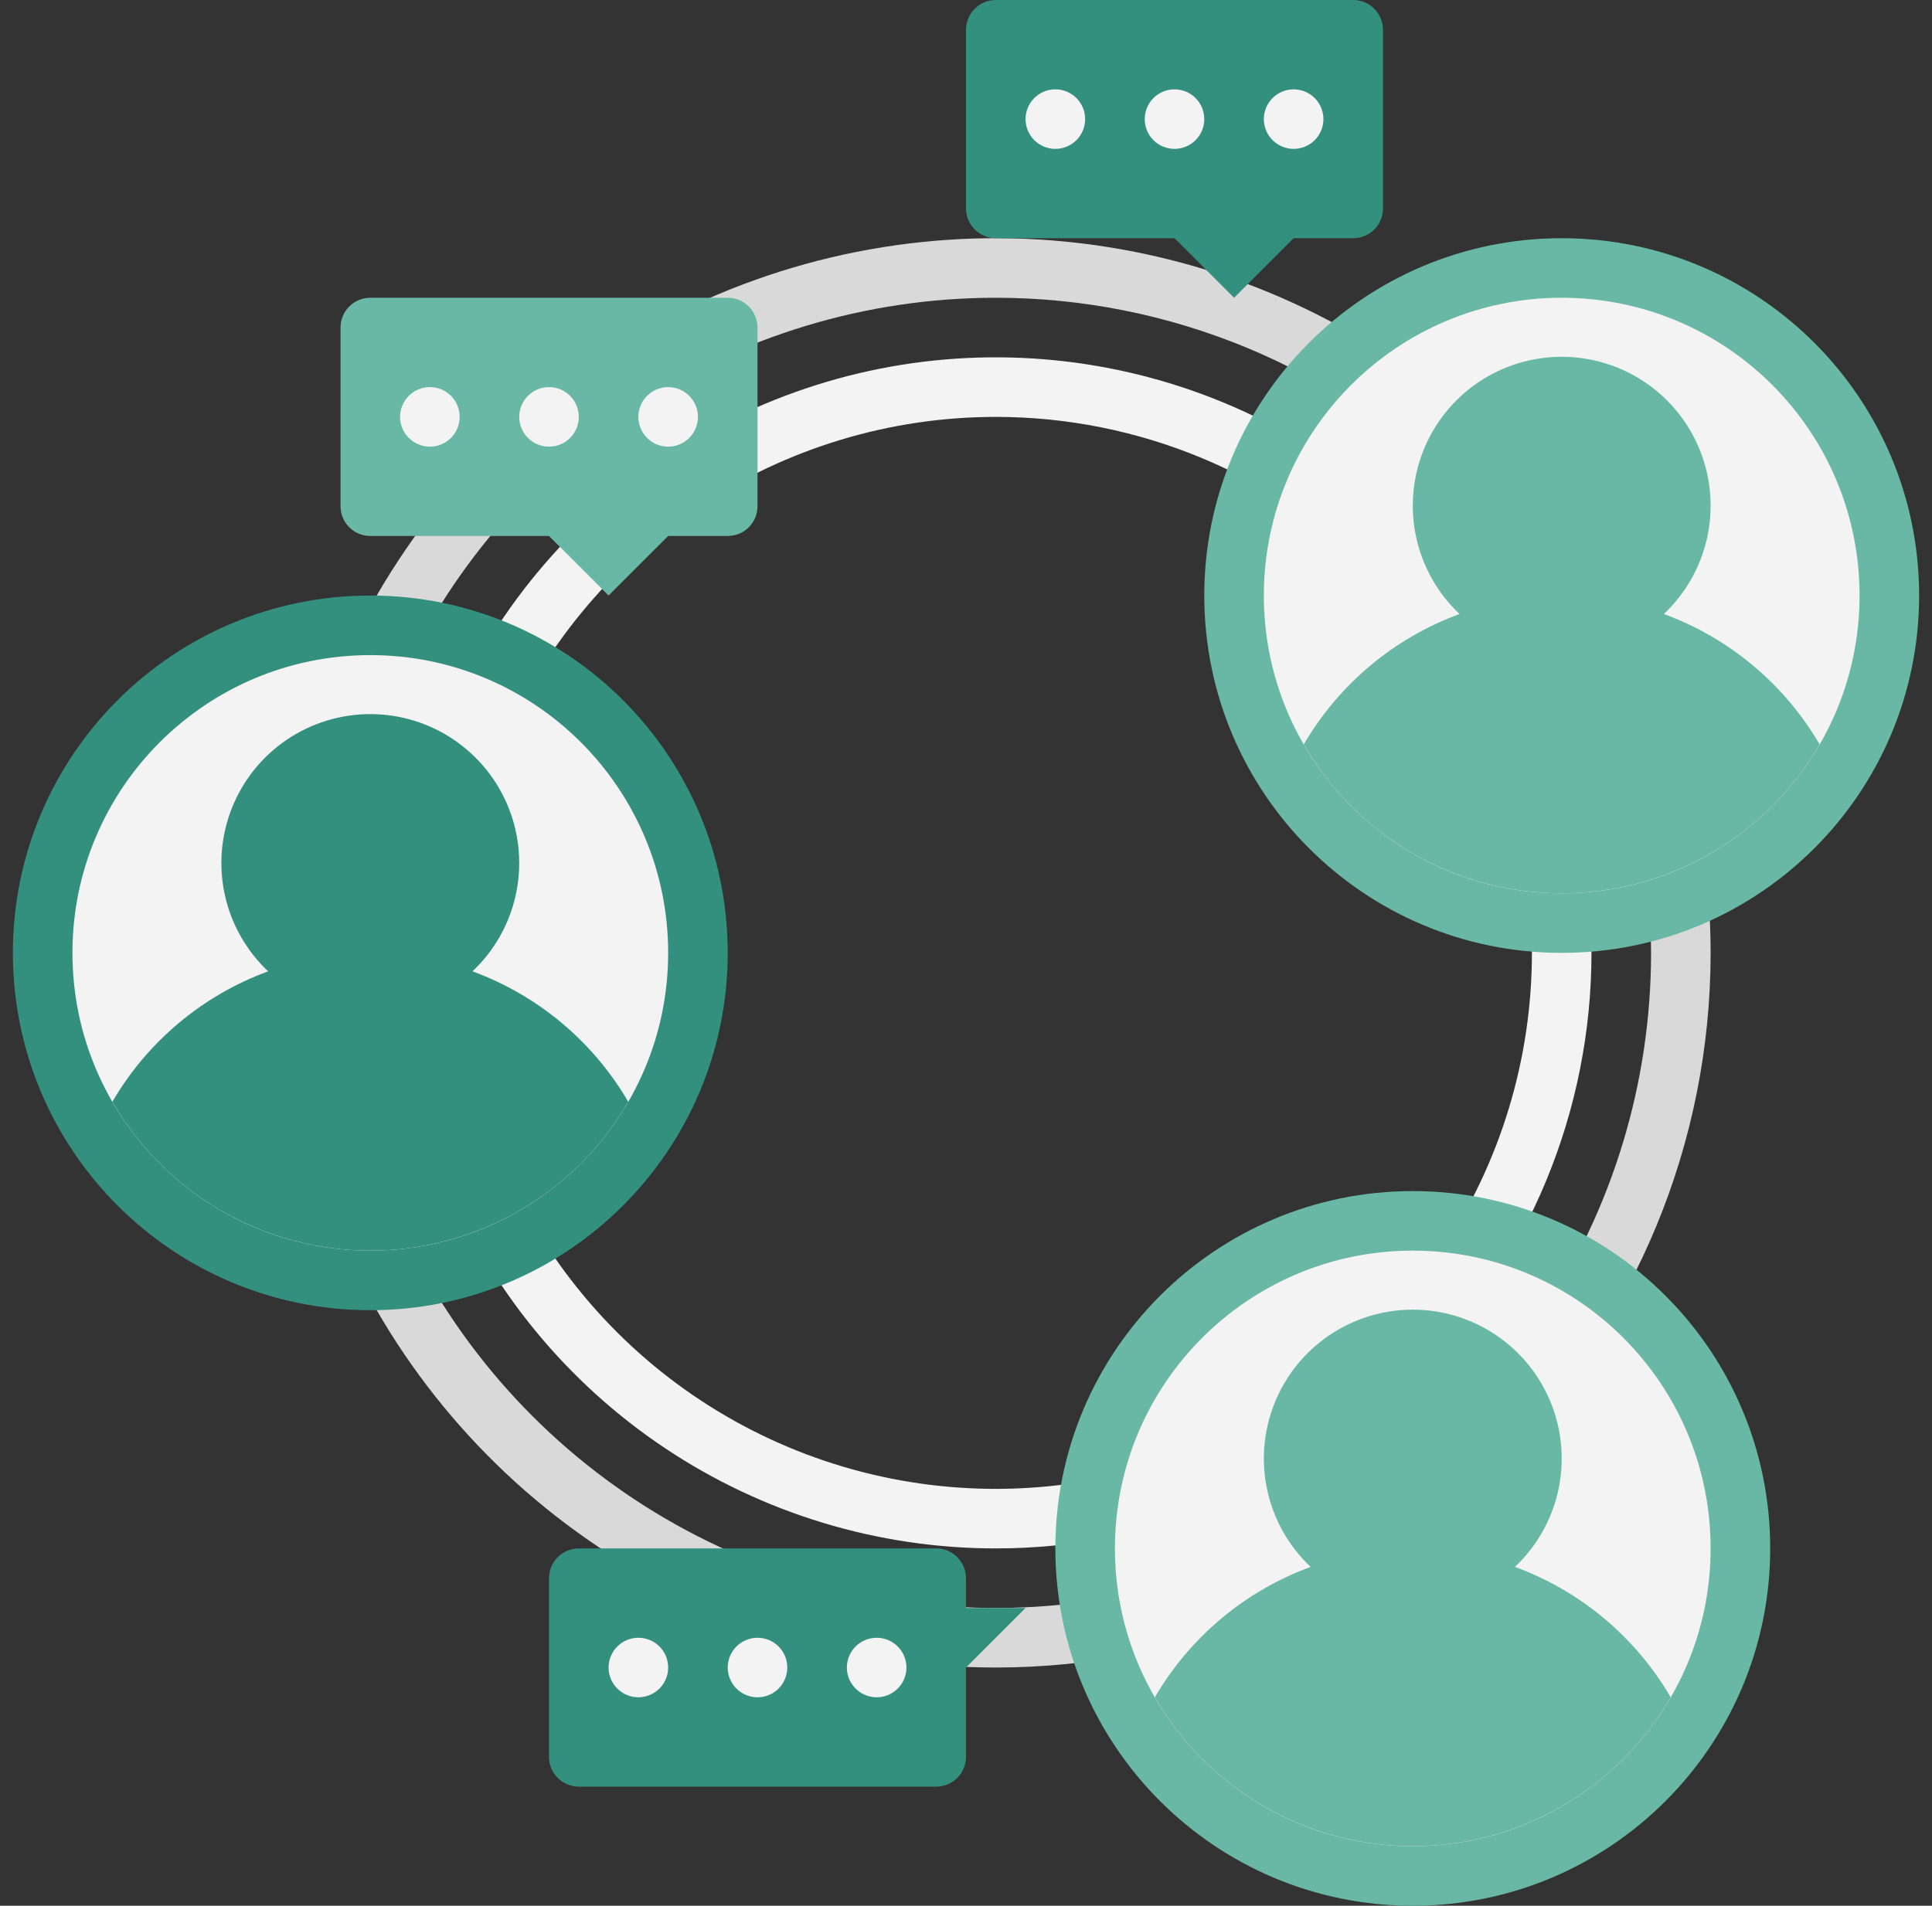 <svg width="75" height="74" viewBox="0 0 75 74" fill="none" xmlns="http://www.w3.org/2000/svg">
<rect x="0" y="0" width="75" height="74" fill="#333333" stroke="none"/>
<g clip-path="url(#clip0_641_10851)">
<path d="M38.656 64.75C33.168 64.75 27.803 63.123 23.239 60.073C18.676 57.024 15.119 52.69 13.019 47.62C10.918 42.549 10.369 36.969 11.44 31.586C12.51 26.203 15.153 21.259 19.034 17.378C22.915 13.497 27.86 10.854 33.242 9.783C38.626 8.712 44.205 9.262 49.276 11.362C54.346 13.463 58.68 17.02 61.73 21.583C64.779 26.146 66.406 31.512 66.406 37C66.406 44.36 63.483 51.418 58.279 56.622C53.074 61.826 46.016 64.75 38.656 64.75ZM38.656 11.562C33.625 11.562 28.707 13.054 24.524 15.85C20.341 18.645 17.08 22.617 15.155 27.265C13.23 31.914 12.726 37.028 13.707 41.963C14.689 46.897 17.112 51.429 20.669 54.987C24.227 58.544 28.759 60.967 33.694 61.949C38.628 62.93 43.743 62.426 48.391 60.501C53.039 58.576 57.012 55.316 59.807 51.132C62.602 46.949 64.094 42.031 64.094 37C64.094 30.254 61.414 23.783 56.643 19.013C51.873 14.242 45.403 11.562 38.656 11.562Z" fill="#D9D9D9"/>
<path d="M38.656 60.125C34.083 60.125 29.612 58.769 25.809 56.228C22.006 53.687 19.042 50.075 17.291 45.85C15.541 41.624 15.083 36.974 15.976 32.489C16.868 28.003 19.07 23.882 22.304 20.648C25.538 17.414 29.659 15.212 34.145 14.319C38.631 13.427 43.28 13.885 47.506 15.635C51.731 17.386 55.343 20.35 57.884 24.152C60.425 27.955 61.781 32.426 61.781 37C61.781 40.037 61.183 43.044 60.021 45.85C58.859 48.655 57.156 51.205 55.008 53.352C52.861 55.499 50.312 57.203 47.506 58.365C44.7 59.527 41.693 60.125 38.656 60.125ZM38.656 16.188C34.54 16.188 30.516 17.408 27.093 19.695C23.671 21.982 21.003 25.232 19.428 29.035C17.853 32.838 17.441 37.023 18.244 41.06C19.047 45.098 21.029 48.806 23.94 51.717C26.85 54.627 30.559 56.61 34.596 57.413C38.633 58.216 42.818 57.803 46.621 56.228C50.424 54.653 53.674 51.985 55.961 48.563C58.248 45.14 59.469 41.116 59.469 37C59.469 31.48 57.276 26.186 53.373 22.283C49.47 18.38 44.176 16.188 38.656 16.188Z" fill="#F3F3F3"/>
<path d="M14.375 50.875C22.038 50.875 28.25 44.663 28.25 37C28.25 29.337 22.038 23.125 14.375 23.125C6.712 23.125 0.5 29.337 0.5 37C0.5 44.663 6.712 50.875 14.375 50.875Z" fill="#338F7E"/>
<path d="M14.375 48.562C20.761 48.562 25.938 43.386 25.938 37C25.938 30.614 20.761 25.438 14.375 25.438C7.989 25.438 2.812 30.614 2.812 37C2.812 43.386 7.989 48.562 14.375 48.562Z" fill="#F3F3F3"/>
<path d="M54.844 74C62.507 74 68.719 67.788 68.719 60.125C68.719 52.462 62.507 46.25 54.844 46.25C47.181 46.25 40.969 52.462 40.969 60.125C40.969 67.788 47.181 74 54.844 74Z" fill="#68B8A5"/>
<path d="M54.844 71.688C61.23 71.688 66.406 66.511 66.406 60.125C66.406 53.739 61.23 48.562 54.844 48.562C48.458 48.562 43.281 53.739 43.281 60.125C43.281 66.511 48.458 71.688 54.844 71.688Z" fill="#F3F3F3"/>
<path d="M60.625 37C68.288 37 74.5 30.788 74.5 23.125C74.5 15.462 68.288 9.25 60.625 9.25C52.962 9.25 46.75 15.462 46.75 23.125C46.75 30.788 52.962 37 60.625 37Z" fill="#68B8A5"/>
<path d="M60.625 34.688C67.011 34.688 72.188 29.511 72.188 23.125C72.188 16.739 67.011 11.562 60.625 11.562C54.239 11.562 49.062 16.739 49.062 23.125C49.062 29.511 54.239 34.688 60.625 34.688Z" fill="#F3F3F3"/>
<path d="M13.219 12.719V19.656C13.219 19.963 13.341 20.257 13.557 20.474C13.774 20.691 14.068 20.812 14.375 20.812H21.312L23.625 23.125L25.938 20.812H28.25C28.557 20.812 28.851 20.691 29.068 20.474C29.284 20.257 29.406 19.963 29.406 19.656V12.719C29.406 12.412 29.284 12.118 29.068 11.901C28.851 11.684 28.557 11.562 28.25 11.562H14.375C14.068 11.562 13.774 11.684 13.557 11.901C13.341 12.118 13.219 12.412 13.219 12.719Z" fill="#68B8A5"/>
<path d="M15.531 16.188C15.531 15.881 15.653 15.587 15.87 15.37C16.087 15.153 16.381 15.031 16.688 15.031C16.994 15.031 17.288 15.153 17.505 15.37C17.722 15.587 17.844 15.881 17.844 16.188C17.844 16.494 17.722 16.788 17.505 17.005C17.288 17.222 16.994 17.344 16.688 17.344C16.381 17.344 16.087 17.222 15.87 17.005C15.653 16.788 15.531 16.494 15.531 16.188Z" fill="#F3F3F3"/>
<path d="M20.156 16.188C20.156 15.881 20.278 15.587 20.495 15.37C20.712 15.153 21.006 15.031 21.312 15.031C21.619 15.031 21.913 15.153 22.13 15.37C22.347 15.587 22.469 15.881 22.469 16.188C22.469 16.494 22.347 16.788 22.13 17.005C21.913 17.222 21.619 17.344 21.312 17.344C21.006 17.344 20.712 17.222 20.495 17.005C20.278 16.788 20.156 16.494 20.156 16.188Z" fill="#F3F3F3"/>
<path d="M24.781 16.188C24.781 15.881 24.903 15.587 25.12 15.37C25.337 15.153 25.631 15.031 25.938 15.031C26.244 15.031 26.538 15.153 26.755 15.37C26.972 15.587 27.094 15.881 27.094 16.188C27.094 16.494 26.972 16.788 26.755 17.005C26.538 17.222 26.244 17.344 25.938 17.344C25.631 17.344 25.337 17.222 25.12 17.005C24.903 16.788 24.781 16.494 24.781 16.188Z" fill="#F3F3F3"/>
<path d="M39.812 62.438L37.5 64.75V68.219C37.5 68.525 37.378 68.82 37.161 69.036C36.944 69.253 36.65 69.375 36.344 69.375H22.469C22.162 69.375 21.868 69.253 21.651 69.036C21.434 68.82 21.312 68.525 21.312 68.219V61.281C21.312 60.975 21.434 60.681 21.651 60.464C21.868 60.247 22.162 60.125 22.469 60.125H36.344C36.65 60.125 36.944 60.247 37.161 60.464C37.378 60.681 37.5 60.975 37.5 61.281V62.438H39.812Z" fill="#338F7E"/>
<path d="M23.625 64.75C23.625 64.443 23.747 64.149 23.964 63.932C24.18 63.716 24.475 63.594 24.781 63.594C25.088 63.594 25.382 63.716 25.599 63.932C25.816 64.149 25.938 64.443 25.938 64.75C25.938 65.057 25.816 65.351 25.599 65.568C25.382 65.784 25.088 65.906 24.781 65.906C24.475 65.906 24.18 65.784 23.964 65.568C23.747 65.351 23.625 65.057 23.625 64.75Z" fill="#F3F3F3"/>
<path d="M28.25 64.75C28.25 64.443 28.372 64.149 28.589 63.932C28.805 63.716 29.1 63.594 29.406 63.594C29.713 63.594 30.007 63.716 30.224 63.932C30.441 64.149 30.562 64.443 30.562 64.75C30.562 65.057 30.441 65.351 30.224 65.568C30.007 65.784 29.713 65.906 29.406 65.906C29.1 65.906 28.805 65.784 28.589 65.568C28.372 65.351 28.25 65.057 28.25 64.75Z" fill="#F3F3F3"/>
<path d="M32.875 64.75C32.875 64.443 32.997 64.149 33.214 63.932C33.431 63.716 33.725 63.594 34.031 63.594C34.338 63.594 34.632 63.716 34.849 63.932C35.066 64.149 35.188 64.443 35.188 64.75C35.188 65.057 35.066 65.351 34.849 65.568C34.632 65.784 34.338 65.906 34.031 65.906C33.725 65.906 33.431 65.784 33.214 65.568C32.997 65.351 32.875 65.057 32.875 64.75Z" fill="#F3F3F3"/>
<path d="M37.5 1.156V8.094C37.5 8.4 37.622 8.694 37.839 8.911C38.056 9.128 38.35 9.25 38.656 9.25H45.594L47.906 11.562L50.219 9.25H52.531C52.838 9.25 53.132 9.128 53.349 8.911C53.566 8.694 53.688 8.4 53.688 8.094V1.156C53.688 0.85 53.566 0.555 53.349 0.339C53.132 0.122 52.838 0 52.531 0L38.656 0C38.35 0 38.056 0.122 37.839 0.339C37.622 0.555 37.5 0.85 37.5 1.156Z" fill="#338F7E"/>
<path d="M39.812 4.625C39.812 4.318 39.934 4.024 40.151 3.807C40.368 3.591 40.662 3.469 40.969 3.469C41.275 3.469 41.569 3.591 41.786 3.807C42.003 4.024 42.125 4.318 42.125 4.625C42.125 4.932 42.003 5.226 41.786 5.443C41.569 5.659 41.275 5.781 40.969 5.781C40.662 5.781 40.368 5.659 40.151 5.443C39.934 5.226 39.812 4.932 39.812 4.625Z" fill="#F3F3F3"/>
<path d="M44.438 4.625C44.438 4.318 44.559 4.024 44.776 3.807C44.993 3.591 45.287 3.469 45.594 3.469C45.9 3.469 46.194 3.591 46.411 3.807C46.628 4.024 46.75 4.318 46.75 4.625C46.75 4.932 46.628 5.226 46.411 5.443C46.194 5.659 45.9 5.781 45.594 5.781C45.287 5.781 44.993 5.659 44.776 5.443C44.559 5.226 44.438 4.932 44.438 4.625Z" fill="#F3F3F3"/>
<path d="M49.062 4.625C49.062 4.318 49.184 4.024 49.401 3.807C49.618 3.591 49.912 3.469 50.219 3.469C50.525 3.469 50.819 3.591 51.036 3.807C51.253 4.024 51.375 4.318 51.375 4.625C51.375 4.932 51.253 5.226 51.036 5.443C50.819 5.659 50.525 5.781 50.219 5.781C49.912 5.781 49.618 5.659 49.401 5.443C49.184 5.226 49.062 4.932 49.062 4.625Z" fill="#F3F3F3"/>
<path d="M18.341 37.717C19.183 36.923 19.768 35.894 20.019 34.763C20.27 33.633 20.175 32.453 19.748 31.377C19.321 30.301 18.58 29.378 17.622 28.727C16.664 28.077 15.533 27.729 14.375 27.729C13.217 27.729 12.086 28.077 11.128 28.727C10.17 29.378 9.429 30.301 9.002 31.377C8.575 32.453 8.48 33.633 8.731 34.763C8.982 35.894 9.567 36.923 10.409 37.717C7.866 38.65 5.727 40.441 4.362 42.781C5.377 44.539 6.836 45.998 8.594 47.013C10.352 48.028 12.345 48.562 14.375 48.562C16.404 48.562 18.398 48.028 20.156 47.013C21.914 45.998 23.373 44.539 24.388 42.781C23.023 40.441 20.884 38.65 18.341 37.717Z" fill="#338F7E"/>
<path d="M58.81 60.842C59.652 60.048 60.237 59.019 60.488 57.888C60.739 56.758 60.644 55.578 60.217 54.502C59.79 53.426 59.049 52.503 58.091 51.852C57.133 51.202 56.002 50.854 54.844 50.854C53.686 50.854 52.555 51.202 51.597 51.852C50.639 52.503 49.898 53.426 49.471 54.502C49.043 55.578 48.949 56.758 49.2 57.888C49.451 59.019 50.035 60.048 50.878 60.842C48.334 61.775 46.196 63.566 44.831 65.906C45.846 67.664 47.305 69.123 49.063 70.138C50.82 71.153 52.814 71.687 54.844 71.687C56.873 71.687 58.867 71.153 60.625 70.138C62.382 69.123 63.842 67.664 64.857 65.906C63.492 63.566 61.353 61.775 58.81 60.842Z" fill="#68B8A5"/>
<path d="M64.591 23.842C65.433 23.048 66.018 22.018 66.269 20.888C66.52 19.758 66.425 18.578 65.998 17.502C65.571 16.426 64.83 15.503 63.872 14.852C62.914 14.202 61.783 13.854 60.625 13.854C59.467 13.854 58.336 14.202 57.378 14.852C56.42 15.503 55.679 16.426 55.252 17.502C54.825 18.578 54.73 19.758 54.981 20.888C55.232 22.018 55.817 23.048 56.659 23.842C54.115 24.775 51.977 26.566 50.612 28.906C51.627 30.664 53.086 32.123 54.844 33.138C56.602 34.153 58.596 34.687 60.625 34.687C62.654 34.687 64.648 34.153 66.406 33.138C68.164 32.123 69.623 30.664 70.638 28.906C69.273 26.566 67.135 24.775 64.591 23.842Z" fill="#68B8A5"/>
</g>
<defs>
<clipPath id="clip0_641_10851">
<rect width="74" height="74" fill="white" transform="translate(0.5)"/>
</clipPath>
</defs>
</svg>
